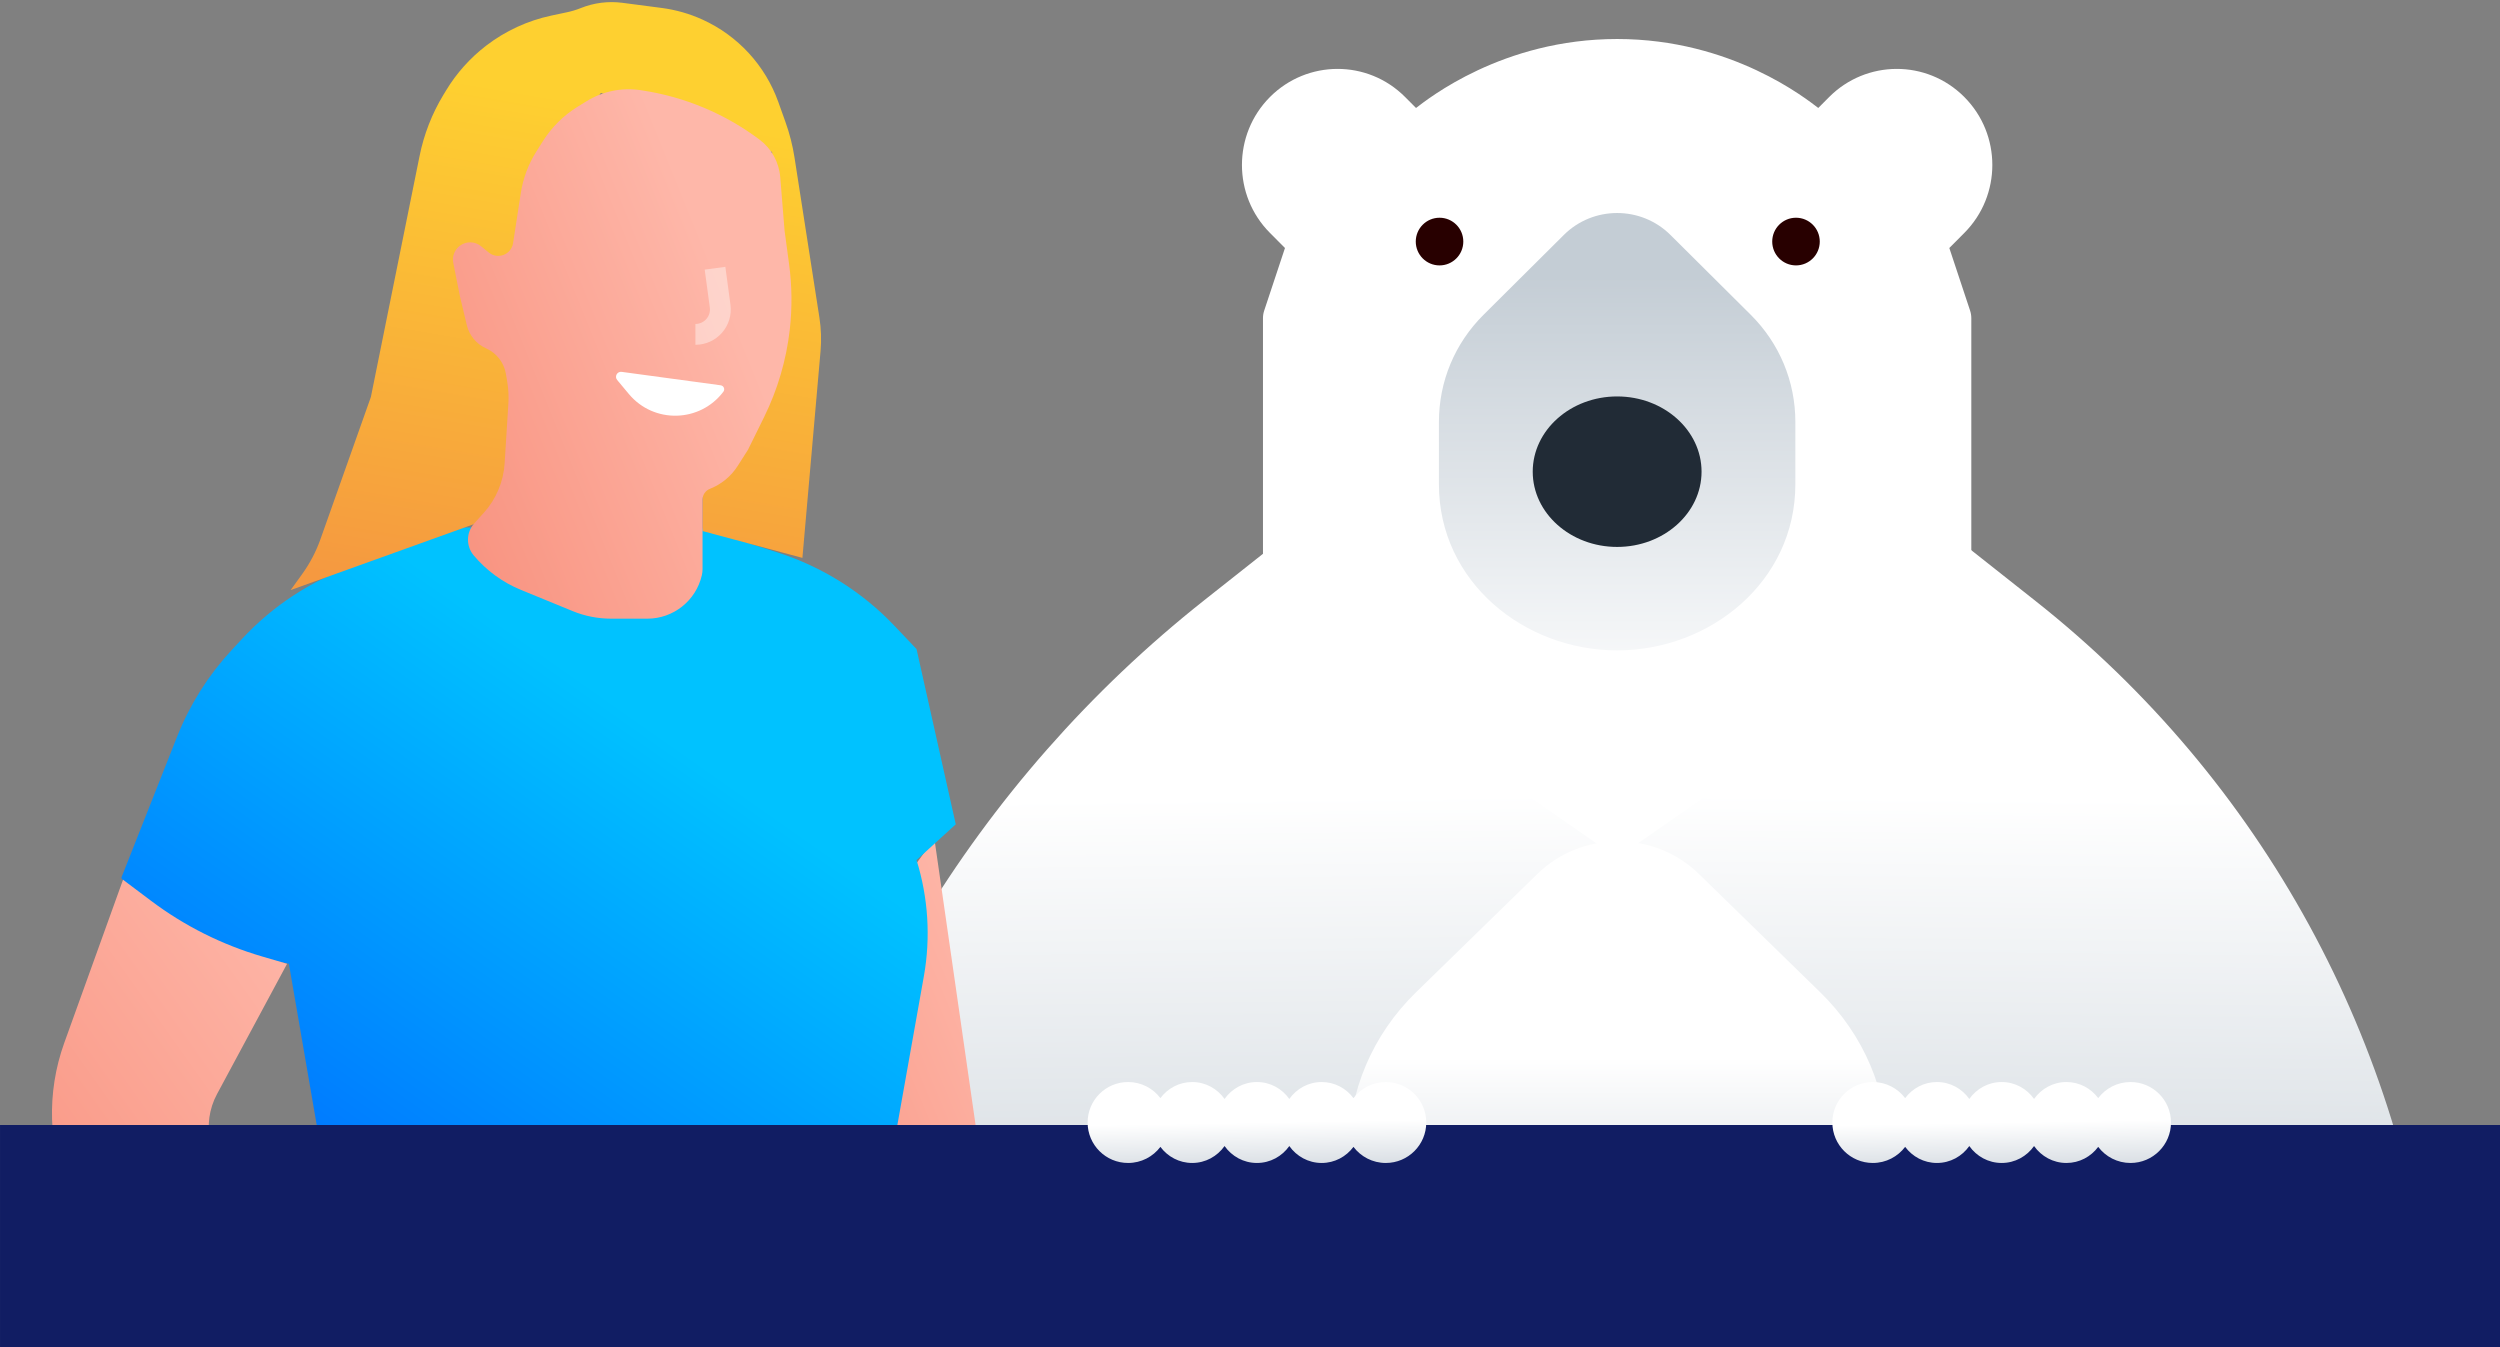 <svg width="360" height="194" viewBox="0 0 360 194" fill="none" xmlns="http://www.w3.org/2000/svg">
<rect x="0" y="0" width="360" height="194" fill="#808080" stroke="none"/>
<g clip-path="url(#clip0)">
<path d="M190.777 72.705L233.196 68.037V191H165H110.5V191C118.097 149.653 140.469 112.479 173.446 86.407L190.777 72.705Z" fill="url(#paint0_linear)"/>
<path d="M275.614 72.705L233.195 68.037V191.5H296.5H350.5V191.5C346.414 150.189 325.712 112.313 293.147 86.567L275.614 72.705Z" fill="url(#paint1_linear)"/>
<path d="M232.869 122.777C232.189 122.777 231.508 122.574 230.923 122.167L183.34 89.078C182.418 88.437 181.868 87.382 181.868 86.256V45.815C181.868 45.446 181.927 45.079 182.043 44.73L185.036 35.713L182.867 33.534C177.499 28.142 177.499 19.369 182.867 13.978C182.872 13.972 182.878 13.967 182.883 13.961C188.226 8.608 196.929 8.539 202.34 13.974L203.908 15.548C205.568 14.297 216.329 5.617 232.867 5.617C249.407 5.617 260.17 14.297 261.83 15.547L263.397 13.974C268.732 8.614 277.436 8.533 282.854 13.961C282.859 13.966 282.865 13.972 282.87 13.978C288.238 19.369 288.238 28.142 282.87 33.534L280.702 35.712L283.694 44.729C283.81 45.079 283.869 45.446 283.869 45.815V86.256C283.869 87.382 283.319 88.437 282.397 89.078L234.814 122.167C234.229 122.574 233.549 122.777 232.869 122.777V122.777Z" fill="white"/>
<path d="M232.868 93.656C219.469 93.656 207.205 83.768 207.205 69.74V60.763C207.205 54.93 209.49 49.446 213.638 45.321L225.191 33.832C229.424 29.622 236.312 29.623 240.545 33.832L252.099 45.321C256.247 49.446 258.531 54.93 258.531 60.763V69.74C258.531 83.741 246.284 93.656 232.868 93.656Z" fill="url(#paint2_linear)"/>
<path d="M232.868 78.758C226.165 78.758 220.712 73.897 220.712 67.923C220.712 61.948 226.165 57.087 232.868 57.087C239.571 57.087 245.024 61.948 245.024 67.923C245.024 73.897 239.571 78.758 232.868 78.758Z" fill="#212B36"/>
<path d="M207.293 38.219C209.183 38.219 210.716 36.682 210.716 34.786C210.716 32.891 209.183 31.354 207.293 31.354C205.403 31.354 203.87 32.891 203.87 34.786C203.87 36.682 205.403 38.219 207.293 38.219Z" fill="#280000"/>
<path d="M258.623 38.218C260.514 38.218 262.046 36.681 262.046 34.786C262.046 32.89 260.514 31.353 258.623 31.353C256.733 31.353 255.2 32.89 255.2 34.786C255.2 36.681 256.733 38.218 258.623 38.218Z" fill="#280000"/>
<path d="M232.5 192C212.224 192 209 192 194.177 179.122V165.801C194.177 157.145 197.634 149.007 203.911 142.885L221.394 125.837C227.799 119.59 238.222 119.59 244.628 125.836L262.11 142.885C268.387 149.007 271.844 157.145 271.844 165.801V179.122C255 192 252.8 192 232.5 192Z" fill="url(#paint3_linear)"/>
<path d="M140.656 163.194L134.549 120.76L111.439 152.688L123.607 177.921H134.549V188.839L156.931 184.176L140.656 163.194Z" fill="url(#paint4_linear)"/>
<path d="M111.91 79.536L100.656 75.957H66.762L51.024 81.433C44.835 83.586 39.27 87.226 34.818 92.034L33.342 93.628C29.974 97.265 27.312 101.496 25.491 106.106L17.462 126.424C21.767 132.07 27.967 135.969 34.92 137.405L41.599 138.784L45.995 164.256C46.145 165.125 46.221 166.005 46.221 166.888C46.221 172.437 43.249 177.562 38.432 180.319L24.138 188.5H58H100.656H124.5L133.036 140.586C134.03 135.003 133.669 129.263 131.982 123.85L137.631 118.7L131.982 93.466L128.794 90.109C124.147 85.217 118.34 81.58 111.91 79.536Z" fill="url(#paint5_linear)"/>
<path d="M113.114 17.589L112.077 14.687C110.192 9.414 106.248 5.131 101.149 2.818C99.288 1.974 97.314 1.41 95.288 1.145L89.627 0.405C87.597 0.139 85.534 0.4 83.634 1.162C82.999 1.417 82.343 1.616 81.674 1.759L79.401 2.242C75.981 2.97 72.768 4.453 69.996 6.584C67.688 8.359 65.731 10.548 64.225 13.04L63.835 13.684C62.203 16.386 61.048 19.348 60.423 22.442L53.408 57.161L46.145 77.646C45.513 79.43 44.63 81.115 43.524 82.65L41.853 84.97L75.49 72.868V57.161L74.207 38.623L77.031 25.491L86.531 13.389L111.182 21.886V49.694L101.167 70.808V76.473L115.547 80.335L118.159 50.57C118.3 48.962 118.246 47.343 117.998 45.748L114.413 22.702C114.142 20.96 113.707 19.248 113.114 17.589Z" fill="url(#paint6_linear)"/>
<path d="M73.884 35.011L74.998 27.783C75.323 25.677 76.076 23.659 77.213 21.855L78.173 20.331C79.449 18.305 81.173 16.599 83.213 15.346L84.499 14.555C86.807 13.137 89.541 12.579 92.219 12.981L92.43 13.013C98.586 13.936 104.414 16.378 109.389 20.119C111.101 21.407 112.179 23.365 112.353 25.5L112.979 33.215L113.629 38.042C114.05 41.164 114.083 44.325 113.729 47.454C113.233 51.833 111.983 56.093 110.036 60.045L107.715 64.757L106.225 67.096C105.274 68.588 103.875 69.741 102.229 70.39C101.588 70.642 101.167 71.261 101.167 71.949V81.937C101.167 82.241 101.133 82.544 101.065 82.841C100.223 86.498 96.968 89.089 93.215 89.089H87.999C86.097 89.089 84.214 88.718 82.455 87.996L75.007 84.941C72.373 83.861 70.041 82.156 68.212 79.975C67.085 78.631 67.121 76.663 68.297 75.361L69.666 73.845C71.442 71.879 72.5 69.368 72.666 66.724L73.206 58.136C73.274 57.061 73.216 55.981 73.036 54.919L72.851 53.835C72.575 52.213 71.507 50.837 70.004 50.167C68.606 49.544 67.578 48.307 67.222 46.819L66.247 42.742L65.272 37.858C65.084 36.911 65.462 35.941 66.242 35.372C67.152 34.708 68.396 34.742 69.269 35.454L70.376 36.358C71.673 37.417 73.629 36.666 73.884 35.011Z" fill="url(#paint7_linear)"/>
<path d="M89.521 53.548L103.781 55.484C104.22 55.543 104.432 56.053 104.166 56.407C100.795 60.873 94.144 61.036 90.558 56.74L88.873 54.721C88.453 54.217 88.871 53.46 89.521 53.548Z" fill="white"/>
<path d="M31.25 157.548L41.34 138.784L37.755 137.735C31.976 136.045 26.549 133.325 21.737 129.706L17.717 126.682L9.266 150.142C4.015 164.716 10.725 180.892 24.75 187.471L31.839 190.796H72.409V181.526L46.084 176.726C42.966 176.158 40.028 174.857 37.511 172.93L33.978 170.224C30.081 167.24 28.926 161.87 31.25 157.548Z" fill="url(#paint8_linear)"/>
<path d="M102.964 38.623L103.699 44.078C103.99 46.233 102.314 48.15 100.14 48.15V48.15" stroke="white" stroke-opacity="0.4" stroke-width="3"/>
<rect x="0.002" y="162" width="360" height="32" fill="#111D63"/>
<path fill-rule="evenodd" clip-rule="evenodd" d="M176.336 165.03C175.297 166.506 173.596 167.468 171.674 167.468C169.805 167.468 168.145 166.558 167.098 165.151C166.034 166.558 164.346 167.468 162.446 167.468C159.227 167.468 156.617 164.859 156.617 161.64C156.617 158.421 159.227 155.812 162.446 155.812C164.346 155.812 166.034 156.721 167.098 158.129C168.145 156.721 169.805 155.812 171.674 155.812C173.596 155.812 175.297 156.774 176.336 158.25C177.376 156.774 179.077 155.812 180.999 155.812C182.921 155.812 184.622 156.773 185.661 158.249C186.701 156.773 188.402 155.812 190.324 155.812C192.193 155.812 193.853 156.722 194.899 158.13C195.963 156.722 197.652 155.812 199.553 155.812C202.772 155.812 205.381 158.421 205.381 161.64C205.381 164.859 202.772 167.468 199.553 167.468C197.652 167.468 195.963 166.558 194.899 165.15C193.853 166.558 192.193 167.468 190.324 167.468C188.402 167.468 186.701 166.506 185.661 165.03C184.622 166.506 182.921 167.468 180.999 167.468C179.077 167.468 177.376 166.506 176.336 165.03Z" fill="url(#paint9_linear)"/>
<path fill-rule="evenodd" clip-rule="evenodd" d="M283.58 165.031C282.54 166.507 280.84 167.468 278.918 167.468C277.049 167.468 275.388 166.558 274.342 165.149C273.278 166.558 271.589 167.468 269.688 167.468C266.469 167.468 263.859 164.859 263.859 161.64C263.859 158.421 266.469 155.812 269.688 155.812C271.589 155.812 273.278 156.722 274.342 158.131C275.388 156.722 277.049 155.812 278.918 155.812C280.84 155.812 282.54 156.773 283.58 158.249C284.62 156.773 286.321 155.812 288.242 155.812C290.164 155.812 291.865 156.774 292.905 158.25C293.944 156.774 295.645 155.812 297.567 155.812C299.436 155.812 301.096 156.721 302.142 158.128C303.206 156.721 304.894 155.812 306.794 155.812C310.013 155.812 312.623 158.421 312.623 161.64C312.623 164.859 310.013 167.468 306.794 167.468C304.894 167.468 303.206 166.559 302.142 165.151C301.096 166.559 299.436 167.468 297.567 167.468C295.645 167.468 293.944 166.506 292.905 165.03C291.865 166.506 290.164 167.468 288.242 167.468C286.321 167.468 284.62 166.507 283.58 165.031Z" fill="url(#paint10_linear)"/>
</g>
<defs>
<linearGradient id="paint0_linear" x1="178.568" y1="114.718" x2="179.621" y2="204.342" gradientUnits="userSpaceOnUse">
<stop stop-color="white"/>
<stop offset="1" stop-color="#C4CDD5"/>
</linearGradient>
<linearGradient id="paint1_linear" x1="287.822" y1="114.718" x2="286.769" y2="204.342" gradientUnits="userSpaceOnUse">
<stop stop-color="white"/>
<stop offset="1" stop-color="#C4CDD5"/>
</linearGradient>
<linearGradient id="paint2_linear" x1="232.882" y1="39.744" x2="232.882" y2="97.832" gradientUnits="userSpaceOnUse">
<stop stop-color="#C4CDD5"/>
<stop offset="1" stop-color="#F9FAFB"/>
</linearGradient>
<linearGradient id="paint3_linear" x1="233.011" y1="152.242" x2="233.011" y2="176.656" gradientUnits="userSpaceOnUse">
<stop stop-color="white"/>
<stop offset="1" stop-color="#DBE0E5"/>
</linearGradient>
<linearGradient id="paint4_linear" x1="145.012" y1="140.211" x2="102.76" y2="157.98" gradientUnits="userSpaceOnUse">
<stop stop-color="#FEB7A9"/>
<stop offset="1" stop-color="#F89380"/>
</linearGradient>
<linearGradient id="paint5_linear" x1="45.073" y1="208.932" x2="110.054" y2="116.242" gradientUnits="userSpaceOnUse">
<stop stop-color="#0057FF"/>
<stop offset="1" stop-color="#00C2FF"/>
</linearGradient>
<linearGradient id="paint6_linear" x1="72.934" y1="12.532" x2="60.575" y2="85.041" gradientUnits="userSpaceOnUse">
<stop stop-color="#FED030"/>
<stop offset="1" stop-color="#F59940"/>
</linearGradient>
<linearGradient id="paint7_linear" x1="101.346" y1="34.282" x2="55.031" y2="53.011" gradientUnits="userSpaceOnUse">
<stop stop-color="#FEB7A9"/>
<stop offset="1" stop-color="#F89380"/>
</linearGradient>
<linearGradient id="paint8_linear" x1="53.438" y1="145" x2="0.856" y2="182.376" gradientUnits="userSpaceOnUse">
<stop stop-color="#FEB7A9"/>
<stop offset="1" stop-color="#F89380"/>
</linearGradient>
<linearGradient id="paint9_linear" x1="180.902" y1="161.64" x2="180.999" y2="167.468" gradientUnits="userSpaceOnUse">
<stop stop-color="white"/>
<stop offset="1" stop-color="#DCE1E6"/>
</linearGradient>
<linearGradient id="paint10_linear" x1="288.144" y1="161.64" x2="288.241" y2="167.468" gradientUnits="userSpaceOnUse">
<stop stop-color="white"/>
<stop offset="1" stop-color="#DCE1E6"/>
</linearGradient>
<clipPath id="clip0">
<rect width="360" height="194" fill="white"/>
</clipPath>
</defs>
</svg>
